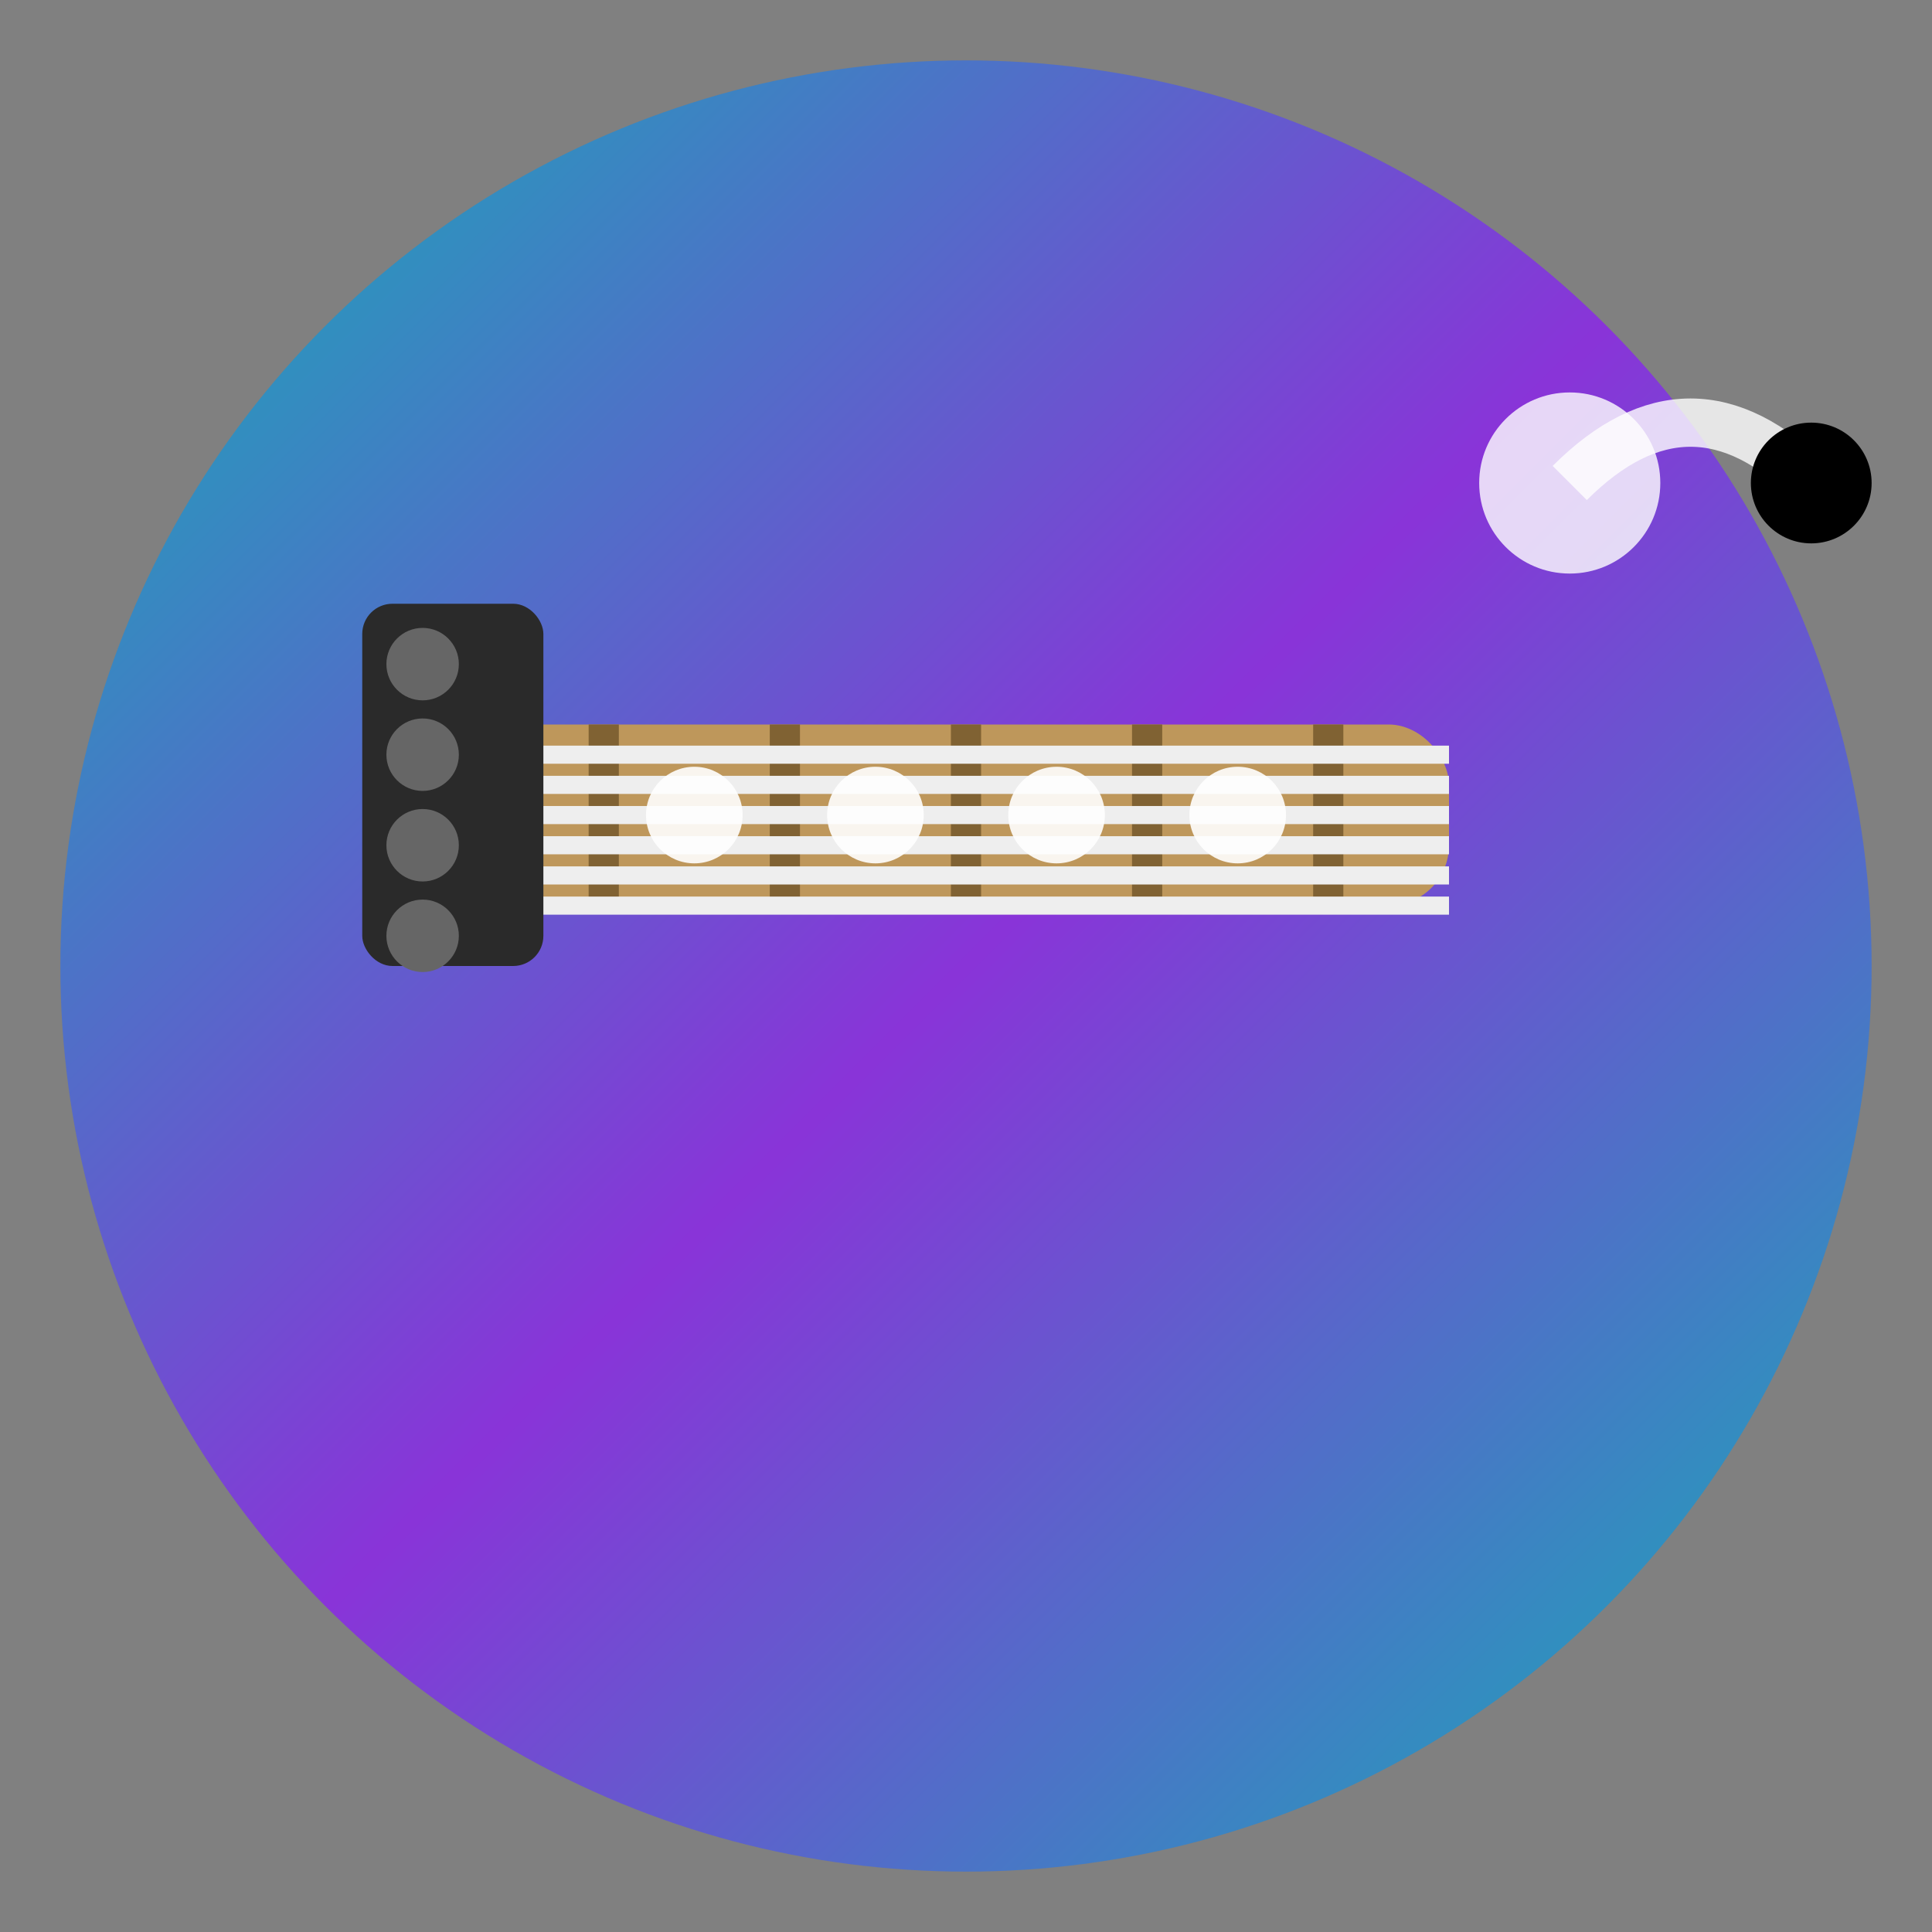 <svg width="32" height="32" viewBox="0 0 32 32" xmlns="http://www.w3.org/2000/svg">
  <rect x="0" y="0" width="32" height="32" fill="#808080" stroke="none"/>
  <defs>
    <linearGradient id="faviconGradient" x1="0%" y1="0%" x2="100%" y2="100%">
      <stop offset="0%" style="stop-color:#00baba;stop-opacity:1" />
      <stop offset="50%" style="stop-color:#8a2be2;stop-opacity:1" />
      <stop offset="100%" style="stop-color:#00baba;stop-opacity:1" />
    </linearGradient>
  </defs>
  
  <!-- Background circle -->
  <circle cx="16" cy="16" r="15" fill="url(#faviconGradient)" opacity="0.9"/>
  
  <!-- Guitar neck/fretboard -->
  <rect x="8" y="12" width="16" height="3" fill="#be975b" rx="1"/>
  
  <!-- Frets -->
  <line x1="10" y1="12" x2="10" y2="15" stroke="#806233" stroke-width="0.5"/>
  <line x1="13" y1="12" x2="13" y2="15" stroke="#806233" stroke-width="0.5"/>
  <line x1="16" y1="12" x2="16" y2="15" stroke="#806233" stroke-width="0.5"/>
  <line x1="19" y1="12" x2="19" y2="15" stroke="#806233" stroke-width="0.5"/>
  <line x1="22" y1="12" x2="22" y2="15" stroke="#806233" stroke-width="0.5"/>
  
  <!-- Strings -->
  <line x1="8" y1="12.5" x2="24" y2="12.5" stroke="#eee" stroke-width="0.3"/>
  <line x1="8" y1="13" x2="24" y2="13" stroke="#eee" stroke-width="0.3"/>
  <line x1="8" y1="13.5" x2="24" y2="13.5" stroke="#eee" stroke-width="0.3"/>
  <line x1="8" y1="14" x2="24" y2="14" stroke="#eee" stroke-width="0.3"/>
  <line x1="8" y1="14.5" x2="24" y2="14.5" stroke="#eee" stroke-width="0.3"/>
  <line x1="8" y1="15" x2="24" y2="15" stroke="#eee" stroke-width="0.3"/>
  
  <!-- Note dots on frets -->
  <circle cx="11.5" cy="13.5" r="0.8" fill="#ffffff" opacity="0.9"/>
  <circle cx="14.5" cy="13.5" r="0.8" fill="#ffffff" opacity="0.9"/>
  <circle cx="17.5" cy="13.5" r="0.8" fill="#ffffff" opacity="0.9"/>
  <circle cx="20.5" cy="13.5" r="0.8" fill="#ffffff" opacity="0.9"/>
  
  <!-- Guitar headstock -->
  <rect x="6" y="10" width="3" height="6" fill="#2a2a2a" rx="0.5"/>
  
  <!-- Tuning pegs -->
  <circle cx="7" cy="11" r="0.6" fill="#666"/>
  <circle cx="7" cy="12.5" r="0.6" fill="#666"/>
  <circle cx="7" cy="14" r="0.6" fill="#666"/>
  <circle cx="7" cy="15.5" r="0.6" fill="#666"/>
  
  <!-- Musical note -->
  <circle cx="26" cy="8" r="1.5" fill="#ffffff" opacity="0.8"/>
  <path d="M26 8 Q28 6 30 8" stroke="#ffffff" stroke-width="0.8" fill="none" opacity="0.8"/>
  <circle cx="30" cy="8" r="1"/>
</svg>